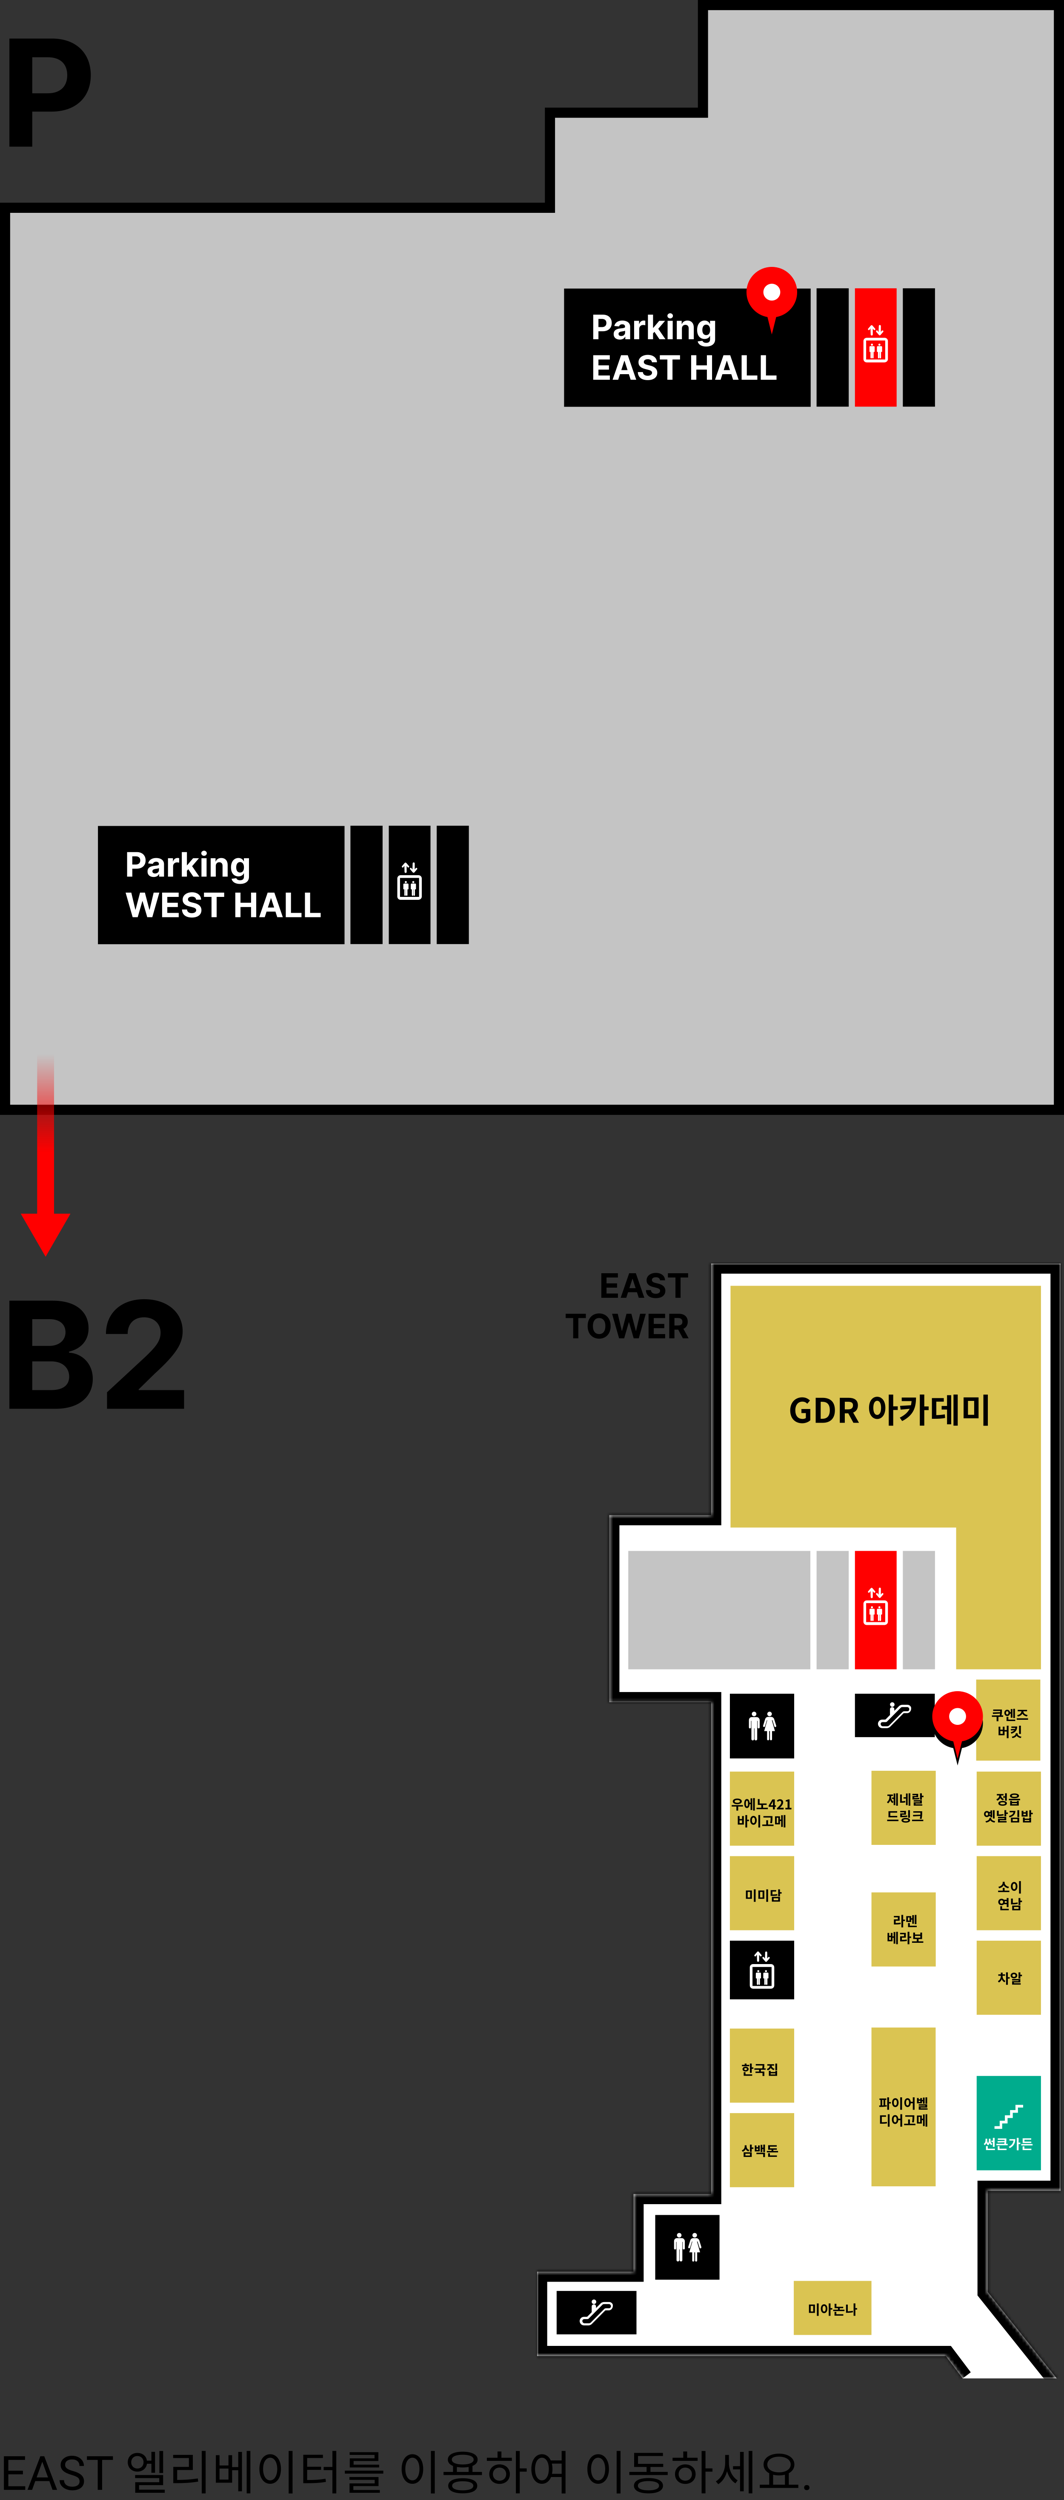 <svg width="315" height="740" viewBox="0 0 315 740" fill="none" xmlns="http://www.w3.org/2000/svg">
<rect x="0" y="0" width="315" height="740" fill="#333333" stroke="none"/>
<path d="M206.616 33.357H208.116V31.857V1.5H313.5V328.5H1.5V61.5H161.319H162.819V60V33.357H206.616Z" fill="#C4C4C4" stroke="black" stroke-width="3" stroke-miterlimit="10"/>
<path d="M251.266 85.337H241.75V120.373H251.266V85.337Z" fill="black"/>
<path d="M113.266 244.412H103.75V279.448H113.266V244.412Z" fill="black"/>
<path d="M276.806 85.337H267.29V120.373H276.806V85.337Z" fill="black"/>
<path d="M138.806 244.412H129.29V279.448H138.806V244.412Z" fill="black"/>
<path d="M265.448 85.337H253.107V120.373H265.448V85.337Z" fill="#FF0000"/>
<path d="M127.448 244.412H115.107V279.448H127.448V244.412Z" fill="black"/>
<path d="M240 85.412H167V120.412H240V85.412Z" fill="black"/>
<path d="M102 244.487H29V279.487H102V244.487Z" fill="black"/>
<path d="M262.869 106.285V100.971C262.869 100.414 262.44 99.982 261.887 99.982H256.607C256.054 99.982 255.625 100.414 255.625 100.971V106.285C255.625 106.841 256.054 107.273 256.607 107.273H261.887C262.44 107.212 262.869 106.841 262.869 106.285ZM262.071 106.408H256.423V100.785H262.071V106.408Z" fill="white"/>
<path d="M260.168 96.521C260.168 96.089 260.782 96.089 260.782 96.521V98.251L261.089 97.881C261.334 97.633 261.702 98.004 261.457 98.251L260.659 99.178C260.536 99.302 260.352 99.302 260.229 99.178L259.431 98.251C259.185 97.942 259.615 97.633 259.799 97.881L260.106 98.313L260.168 96.521Z" fill="white"/>
<path d="M257.773 98.995C257.773 99.428 258.387 99.428 258.387 98.995V97.265L258.694 97.636C258.94 97.883 259.308 97.512 259.062 97.265L258.264 96.338C258.141 96.215 257.957 96.215 257.834 96.338L257.036 97.265C256.791 97.574 257.221 97.883 257.405 97.636L257.712 97.203L257.773 98.995Z" fill="white"/>
<path d="M260.905 102.453H259.861C259.738 102.453 259.615 102.577 259.615 102.7V103.998C259.615 104.122 259.677 104.183 259.799 104.183C259.799 104.183 259.861 104.183 259.922 104.183V105.852C259.922 106.161 260.352 106.161 260.352 105.852V104.183H260.413V105.852C260.413 106.161 260.843 106.161 260.843 105.852V104.183C260.905 104.183 260.966 104.183 260.966 104.183C261.089 104.183 261.15 104.122 261.15 103.998V102.7C261.15 102.577 261.027 102.453 260.905 102.453Z" fill="white"/>
<path d="M260.351 102.33C260.521 102.33 260.658 102.192 260.658 102.021C260.658 101.85 260.521 101.712 260.351 101.712C260.182 101.712 260.044 101.85 260.044 102.021C260.044 102.192 260.182 102.33 260.351 102.33Z" fill="white"/>
<path d="M258.695 102.453H257.651C257.528 102.453 257.405 102.577 257.405 102.7V103.998C257.405 104.122 257.467 104.183 257.589 104.183C257.589 104.183 257.651 104.183 257.712 104.183V105.852C257.712 106.161 258.142 106.161 258.142 105.852V104.183H258.203V105.852C258.203 106.161 258.633 106.161 258.633 105.852V104.183C258.695 104.183 258.756 104.183 258.756 104.183C258.879 104.183 258.94 104.122 258.94 103.998V102.7C258.94 102.577 258.817 102.453 258.695 102.453Z" fill="white"/>
<path d="M258.141 102.33C258.311 102.33 258.448 102.192 258.448 102.021C258.448 101.85 258.311 101.712 258.141 101.712C257.972 101.712 257.834 101.85 257.834 102.021C257.834 102.192 257.972 102.33 258.141 102.33Z" fill="white"/>
<path d="M124.869 265.36V260.046C124.869 259.49 124.44 259.057 123.887 259.057H118.607C118.054 259.057 117.625 259.49 117.625 260.046V265.36C117.625 265.916 118.054 266.349 118.607 266.349H123.887C124.44 266.287 124.869 265.916 124.869 265.36ZM124.071 265.484H118.423V259.86H124.071V265.484Z" fill="white"/>
<path d="M122.168 255.596C122.168 255.164 122.782 255.164 122.782 255.596V257.327L123.089 256.956C123.334 256.709 123.702 257.079 123.457 257.327L122.659 258.253C122.536 258.377 122.352 258.377 122.229 258.253L121.431 257.327C121.185 257.018 121.615 256.709 121.799 256.956L122.106 257.388L122.168 255.596Z" fill="white"/>
<path d="M119.773 258.071C119.773 258.503 120.387 258.503 120.387 258.071V256.34L120.694 256.711C120.94 256.958 121.308 256.588 121.062 256.34L120.264 255.413C120.141 255.29 119.957 255.29 119.834 255.413L119.036 256.34C118.791 256.649 119.221 256.958 119.405 256.711L119.712 256.279L119.773 258.071Z" fill="white"/>
<path d="M122.905 261.528H121.861C121.738 261.528 121.615 261.652 121.615 261.775V263.073C121.615 263.197 121.677 263.259 121.799 263.259C121.799 263.259 121.861 263.259 121.922 263.259V264.927C121.922 265.236 122.352 265.236 122.352 264.927V263.259H122.413V264.927C122.413 265.236 122.843 265.236 122.843 264.927V263.259C122.905 263.259 122.966 263.259 122.966 263.259C123.089 263.259 123.15 263.197 123.15 263.073V261.775C123.15 261.652 123.027 261.528 122.905 261.528Z" fill="white"/>
<path d="M122.351 261.405C122.521 261.405 122.658 261.267 122.658 261.096C122.658 260.925 122.521 260.787 122.351 260.787C122.182 260.787 122.044 260.925 122.044 261.096C122.044 261.267 122.182 261.405 122.351 261.405Z" fill="white"/>
<path d="M120.695 261.528H119.651C119.528 261.528 119.405 261.652 119.405 261.775V263.073C119.405 263.197 119.467 263.259 119.589 263.259C119.589 263.259 119.651 263.259 119.712 263.259V264.927C119.712 265.236 120.142 265.236 120.142 264.927V263.259H120.203V264.927C120.203 265.236 120.633 265.236 120.633 264.927V263.259C120.695 263.259 120.756 263.259 120.756 263.259C120.879 263.259 120.94 263.197 120.94 263.073V261.775C120.94 261.652 120.817 261.528 120.695 261.528Z" fill="white"/>
<path d="M120.141 261.405C120.311 261.405 120.448 261.267 120.448 261.096C120.448 260.925 120.311 260.787 120.141 260.787C119.972 260.787 119.834 260.925 119.834 261.096C119.834 261.267 119.972 261.405 120.141 261.405Z" fill="white"/>
<path d="M175.632 100.412H177.17V98.054H178.462C180.135 98.054 181.108 97.056 181.108 95.604C181.108 94.159 180.153 93.139 178.501 93.139H175.632V100.412ZM177.17 96.822V94.397H178.207C179.094 94.397 179.524 94.879 179.524 95.604C179.524 96.325 179.094 96.822 178.214 96.822H177.17ZM183.487 100.515C184.293 100.515 184.815 100.164 185.082 99.656H185.124V100.412H186.559V96.733C186.559 95.433 185.458 94.886 184.244 94.886C182.937 94.886 182.077 95.511 181.868 96.506L183.267 96.62C183.37 96.257 183.693 95.991 184.237 95.991C184.751 95.991 185.046 96.25 185.046 96.698V96.719C185.046 97.07 184.673 97.117 183.725 97.209C182.646 97.308 181.676 97.671 181.676 98.889C181.676 99.968 182.447 100.515 183.487 100.515ZM183.92 99.471C183.455 99.471 183.121 99.254 183.121 98.839C183.121 98.413 183.473 98.203 184.006 98.129C184.336 98.083 184.876 98.004 185.057 97.884V98.463C185.057 99.034 184.585 99.471 183.92 99.471ZM187.733 100.412H189.245V97.326C189.245 96.655 189.735 96.193 190.403 96.193C190.613 96.193 190.9 96.229 191.042 96.275V94.933C190.907 94.901 190.719 94.879 190.566 94.879C189.956 94.879 189.455 95.235 189.256 95.909H189.199V94.958H187.733V100.412ZM191.824 100.412H193.337V98.679L193.746 98.214L195.233 100.412H197.006L194.878 97.319L196.903 94.958H195.166L193.419 97.028H193.337V93.139H191.824V100.412ZM197.645 100.412H199.157V94.958H197.645V100.412ZM198.405 94.254C198.856 94.254 199.225 93.91 199.225 93.487C199.225 93.068 198.856 92.724 198.405 92.724C197.957 92.724 197.588 93.068 197.588 93.487C197.588 93.91 197.957 94.254 198.405 94.254ZM201.882 97.259C201.886 96.556 202.305 96.144 202.915 96.144C203.523 96.144 203.888 96.541 203.885 97.209V100.412H205.398V96.939C205.398 95.668 204.652 94.886 203.516 94.886C202.706 94.886 202.12 95.284 201.875 95.92H201.811V94.958H200.369V100.412H201.882V97.259ZM209.047 102.571C210.606 102.571 211.714 101.861 211.714 100.465V94.958H210.212V95.874H210.155C209.953 95.43 209.509 94.886 208.596 94.886C207.4 94.886 206.388 95.817 206.388 97.674C206.388 99.489 207.371 100.334 208.6 100.334C209.47 100.334 209.956 99.897 210.155 99.446H210.219V100.444C210.219 101.193 209.74 101.485 209.083 101.485C208.415 101.485 208.078 101.193 207.954 100.863L206.555 101.051C206.736 101.911 207.577 102.571 209.047 102.571ZM209.079 99.198C208.337 99.198 207.932 98.608 207.932 97.667C207.932 96.74 208.33 96.09 209.079 96.09C209.814 96.09 210.226 96.712 210.226 97.667C210.226 98.629 209.807 99.198 209.079 99.198ZM175.632 112.412H180.547V111.144H177.17V109.408H180.281V108.14H177.17V106.407H180.533V105.139H175.632V112.412ZM183.009 112.412L183.548 110.754H186.173L186.713 112.412H188.36L185.853 105.139H183.872L181.361 112.412H183.009ZM183.939 109.553L184.834 106.801H184.891L185.786 109.553H183.939ZM193.015 107.231H194.489C194.467 105.935 193.402 105.04 191.783 105.04C190.188 105.04 189.02 105.921 189.027 107.242C189.023 108.314 189.78 108.928 191.009 109.223L191.8 109.422C192.592 109.614 193.033 109.841 193.036 110.331C193.033 110.864 192.528 111.226 191.747 111.226C190.948 111.226 190.373 110.857 190.323 110.129H188.835C188.874 111.702 190 112.515 191.765 112.515C193.54 112.515 194.585 111.666 194.588 110.335C194.585 109.124 193.672 108.481 192.408 108.197L191.754 108.041C191.122 107.895 190.593 107.661 190.604 107.139C190.604 106.67 191.019 106.325 191.772 106.325C192.507 106.325 192.958 106.659 193.015 107.231ZM195.345 106.407H197.572V112.412H199.092V106.407H201.318V105.139H195.345V106.407ZM204.616 112.412H206.154V109.408H209.276V112.412H210.81V105.139H209.276V108.14H206.154V105.139H204.616V112.412ZM213.331 112.412L213.871 110.754H216.495L217.035 112.412H218.683L216.175 105.139H214.194L211.683 112.412H213.331ZM214.261 109.553L215.156 106.801H215.213L216.108 109.553H214.261ZM219.558 112.412H224.213V111.144H221.096V105.139H219.558V112.412ZM225.232 112.412H229.887V111.144H226.769V105.139H225.232V112.412Z" fill="white"/>
<path d="M37.632 259.487H39.17V257.129H40.462C42.135 257.129 43.108 256.131 43.108 254.679C43.108 253.234 42.153 252.215 40.501 252.215H37.632V259.487ZM39.17 255.897V253.472H40.207C41.094 253.472 41.524 253.955 41.524 254.679C41.524 255.4 41.094 255.897 40.214 255.897H39.17ZM45.487 259.59C46.293 259.59 46.815 259.239 47.082 258.731H47.124V259.487H48.559V255.808C48.559 254.509 47.458 253.962 46.244 253.962C44.937 253.962 44.077 254.587 43.868 255.581L45.267 255.695C45.37 255.332 45.693 255.066 46.236 255.066C46.751 255.066 47.046 255.325 47.046 255.773V255.794C47.046 256.146 46.673 256.192 45.725 256.284C44.646 256.384 43.676 256.746 43.676 257.964C43.676 259.043 44.447 259.59 45.487 259.59ZM45.92 258.546C45.455 258.546 45.121 258.33 45.121 257.914C45.121 257.488 45.473 257.278 46.006 257.204C46.336 257.158 46.876 257.08 47.057 256.959V257.538C47.057 258.109 46.584 258.546 45.92 258.546ZM49.733 259.487H51.245V256.401C51.245 255.73 51.735 255.269 52.403 255.269C52.613 255.269 52.9 255.304 53.042 255.35V254.008C52.907 253.976 52.719 253.955 52.566 253.955C51.956 253.955 51.455 254.31 51.256 254.984H51.199V254.033H49.733V259.487ZM53.824 259.487H55.337V257.754L55.746 257.289L57.233 259.487H59.005L56.878 256.394L58.903 254.033H57.166L55.419 256.103H55.337V252.215H53.824V259.487ZM59.645 259.487H61.157V254.033H59.645V259.487ZM60.405 253.33C60.856 253.33 61.225 252.985 61.225 252.563C61.225 252.144 60.856 251.799 60.405 251.799C59.957 251.799 59.588 252.144 59.588 252.563C59.588 252.985 59.957 253.33 60.405 253.33ZM63.882 256.334C63.886 255.631 64.305 255.219 64.915 255.219C65.523 255.219 65.888 255.617 65.885 256.284V259.487H67.398V256.014C67.398 254.743 66.652 253.962 65.516 253.962C64.706 253.962 64.12 254.359 63.875 254.995H63.811V254.033H62.369V259.487H63.882V256.334ZM71.047 261.646C72.606 261.646 73.714 260.936 73.714 259.541V254.033H72.212V254.949H72.155C71.953 254.505 71.509 253.962 70.596 253.962C69.4 253.962 68.388 254.892 68.388 256.749C68.388 258.564 69.371 259.409 70.6 259.409C71.47 259.409 71.957 258.972 72.155 258.521H72.219V259.519C72.219 260.269 71.74 260.56 71.083 260.56C70.415 260.56 70.078 260.269 69.954 259.938L68.555 260.127C68.736 260.986 69.577 261.646 71.047 261.646ZM71.079 258.273C70.337 258.273 69.932 257.683 69.932 256.742C69.932 255.815 70.33 255.166 71.079 255.166C71.814 255.166 72.226 255.787 72.226 256.742C72.226 257.705 71.807 258.273 71.079 258.273ZM39.269 271.487H40.768L42.149 266.732H42.206L43.591 271.487H45.09L47.17 264.215H45.491L44.287 269.278H44.223L42.898 264.215H41.46L40.132 269.268H40.072L38.868 264.215H37.188L39.269 271.487ZM47.993 271.487H52.908V270.22H49.531V268.483H52.642V267.215H49.531V265.482H52.894V264.215H47.993V271.487ZM58.062 266.306H59.535C59.514 265.01 58.449 264.115 56.83 264.115C55.235 264.115 54.067 264.996 54.074 266.317C54.07 267.389 54.827 268.004 56.055 268.298L56.847 268.497C57.639 268.689 58.08 268.916 58.083 269.406C58.08 269.939 57.575 270.301 56.794 270.301C55.995 270.301 55.42 269.932 55.37 269.204H53.882C53.921 270.777 55.047 271.59 56.812 271.59C58.587 271.59 59.631 270.742 59.635 269.41C59.631 268.199 58.719 267.556 57.455 267.272L56.801 267.116C56.169 266.97 55.64 266.736 55.651 266.214C55.651 265.745 56.066 265.401 56.819 265.401C57.554 265.401 58.005 265.734 58.062 266.306ZM60.392 265.482H62.619V271.487H64.139V265.482H66.365V264.215H60.392V265.482ZM69.663 271.487H71.201V268.483H74.322V271.487H75.856V264.215H74.322V267.215H71.201V264.215H69.663V271.487ZM78.378 271.487L78.918 269.829H81.542L82.082 271.487H83.729L81.222 264.215H79.241L76.73 271.487H78.378ZM79.308 268.629L80.203 265.877H80.26L81.155 268.629H79.308ZM84.605 271.487H89.26V270.22H86.142V264.215H84.605V271.487ZM90.279 271.487H94.934V270.22H91.816V264.215H90.279V271.487Z" fill="white"/>
<path d="M2.781 43.412H9.547V33.037H15.234C22.594 33.037 26.875 28.646 26.875 22.256C26.875 15.896 22.672 11.412 15.406 11.412H2.781V43.412ZM9.547 27.615V16.943H14.109C18.016 16.943 19.906 19.068 19.906 22.256C19.906 25.428 18.016 27.615 14.141 27.615H9.547Z" fill="black"/>
<path fill-rule="evenodd" clip-rule="evenodd" d="M229.789 95.844C233.317 95.235 236 92.168 236 88.477C236 84.347 232.642 81 228.5 81C224.358 81 221 84.347 221 88.477C221 92.168 223.683 95.235 227.211 95.844L228.5 101L229.789 95.844Z" fill="black"/>
<path fill-rule="evenodd" clip-rule="evenodd" d="M229.789 93.844C233.317 93.235 236 90.168 236 86.477C236 82.347 232.642 79 228.5 79C224.358 79 221 82.347 221 86.477C221 90.168 223.683 93.235 227.211 93.844L228.5 99L229.789 93.844Z" fill="#FF0000"/>
<ellipse cx="228.5" cy="86.477" rx="2.5" ry="2.492" fill="white"/>
<mask id="path-30-inside-1" fill="white">
<path d="M285 704L280.014 697.385H159V672.413H187.554V649.43H210.537V503.839H180.381V448.486H210.537V374H314V648.484H292.39V678.397L312.833 704"/>
</mask>
<path d="M285 704L280.014 697.385H159V672.413H187.554V649.43H210.537V503.839H180.381V448.486H210.537V374H314V648.484H292.39V678.397L312.833 704" fill="white"/>
<path d="M280.014 697.385L282.41 695.579L281.51 694.385H280.014V697.385ZM159 697.385H156V700.385H159V697.385ZM159 672.413V669.413H156V672.413H159ZM187.554 672.413V675.413H190.554V672.413H187.554ZM187.554 649.43V646.43H184.554V649.43H187.554ZM210.537 649.43V652.43H213.537V649.43H210.537ZM210.537 503.839H213.537V500.839H210.537V503.839ZM180.381 503.839H177.381V506.839H180.381V503.839ZM180.381 448.486V445.486H177.381V448.486H180.381ZM210.537 448.486V451.486H213.537V448.486H210.537ZM210.537 374V371H207.537V374H210.537ZM314 374H317V371H314V374ZM314 648.484V651.484H317V648.484H314ZM292.39 648.484V645.484H289.39V648.484H292.39ZM292.39 678.397H289.39V679.447L290.046 680.269L292.39 678.397ZM287.396 702.194L282.41 695.579L277.618 699.19L282.604 705.806L287.396 702.194ZM280.014 694.385H159V700.385H280.014V694.385ZM162 697.385V672.413H156V697.385H162ZM159 675.413H187.554V669.413H159V675.413ZM190.554 672.413V649.43H184.554V672.413H190.554ZM187.554 652.43H210.537V646.43H187.554V652.43ZM213.537 649.43V503.839H207.537V649.43H213.537ZM210.537 500.839H180.381V506.839H210.537V500.839ZM183.381 503.839V448.486H177.381V503.839H183.381ZM180.381 451.486H210.537V445.486H180.381V451.486ZM213.537 448.486V374H207.537V448.486H213.537ZM210.537 377H314V371H210.537V377ZM311 374V648.484H317V374H311ZM314 645.484H292.39V651.484H314V645.484ZM289.39 648.484V678.397H295.39V648.484H289.39ZM290.046 680.269L310.489 705.872L315.177 702.128L294.735 676.525L290.046 680.269Z" fill="black" mask="url(#path-30-inside-1)"/>
<path d="M251.266 459.073H241.75V494.109H251.266V459.073Z" fill="#C4C4C4"/>
<path d="M276.806 459.073H267.29V494.109H276.806V459.073Z" fill="#C4C4C4"/>
<path d="M216.27 380.598V452.153H283.068V494.11H308.179V380.598H216.27Z" fill="#DAC452"/>
<path d="M276.745 501.339H253.107V514.192H276.745V501.339Z" fill="black"/>
<path d="M188.431 678.115H164.794V690.967H188.431V678.115Z" fill="black"/>
<path d="M265.448 459.073H253.107V494.109H265.448V459.073Z" fill="#FF0000"/>
<path d="M239.908 459.073H186.002V494.109H239.908V459.073Z" fill="#C4C4C4"/>
<path d="M235.118 501.339H216.085V520.494H235.118V501.339Z" fill="black"/>
<path d="M213.016 655.634H193.983V674.789H213.016V655.634Z" fill="black"/>
<path d="M235.118 524.388H216.085V546.324H235.118V524.388Z" fill="#DAC452"/>
<path d="M235.118 549.413H216.085V571.349H235.118V549.413Z" fill="#DAC452"/>
<path d="M235.118 600.454H216.085V622.39H235.118V600.454Z" fill="#DAC452"/>
<path d="M277.033 560.148H258V582.085H277.033V560.148Z" fill="#DAC452"/>
<path d="M277.033 524.148H258V546.085H277.033V524.148Z" fill="#DAC452"/>
<path d="M277 600.148H258V647.148H277V600.148Z" fill="#DAC452"/>
<path d="M235.118 574.439H216.085V591.803H235.118V574.439Z" fill="black"/>
<path d="M235.118 625.479H216.085V647.416H235.118V625.479Z" fill="#DAC452"/>
<path d="M258 675.148H235V691.148H258V675.148Z" fill="#DAC452"/>
<path d="M308.179 524.388H289.146V546.324H308.179V524.388Z" fill="#DAC452"/>
<path d="M308 497.148H289V521.148H308V497.148Z" fill="#DAC452"/>
<path d="M308.179 549.413H289.146V571.349H308.179V549.413Z" fill="#DAC452"/>
<path d="M308.179 574.439H289.146V596.376H308.179V574.439Z" fill="#DAC452"/>
<path d="M308.179 614.479H289.146V642.409H308.179V614.479Z" fill="#00AC8D"/>
<path d="M205.666 662.307C206.034 662.307 206.341 661.998 206.341 661.627C206.341 661.256 206.034 660.947 205.666 660.947C205.297 660.947 204.99 661.256 204.99 661.627C204.99 661.998 205.297 662.307 205.666 662.307Z" fill="white"/>
<path d="M205.543 666.694V669.103C205.543 669.536 204.929 669.536 204.929 669.103V666.694H204.07L204.991 663.48H204.868L204.315 665.272C204.193 665.643 203.64 665.52 203.763 665.087L204.377 663.11C204.438 662.862 204.745 662.492 205.236 662.492H205.666H206.157C206.648 662.492 206.955 662.924 207.017 663.11L207.631 665.087C207.754 665.52 207.201 665.705 207.078 665.272L206.526 663.48H206.341L207.262 666.694H206.403V669.103C206.403 669.536 205.789 669.536 205.789 669.103V666.694H205.543Z" fill="white"/>
<path d="M200.412 662.492C199.921 662.492 199.553 662.862 199.553 663.419V665.52C199.553 665.952 200.167 665.952 200.167 665.52V663.604H200.289V668.98C200.289 669.536 201.088 669.536 201.088 668.98V665.828H201.21V668.98C201.21 669.536 202.009 669.536 202.009 668.98V663.604H202.131V665.52C202.131 665.952 202.745 665.952 202.745 665.52V663.419C202.745 662.986 202.377 662.492 201.886 662.492H200.412Z" fill="white"/>
<path d="M201.087 662.307C201.46 662.307 201.763 662.002 201.763 661.627C201.763 661.252 201.46 660.947 201.087 660.947C200.714 660.947 200.412 661.252 200.412 661.627C200.412 662.002 200.714 662.307 201.087 662.307Z" fill="white"/>
<path d="M227.829 508.013C228.198 508.013 228.505 507.704 228.505 507.333C228.505 506.962 228.198 506.653 227.829 506.653C227.461 506.653 227.154 506.962 227.154 507.333C227.154 507.704 227.461 508.013 227.829 508.013Z" fill="white"/>
<path d="M227.707 512.4V514.81C227.707 515.243 227.093 515.243 227.093 514.81V512.4H226.233L227.154 509.187H227.031L226.479 510.979C226.356 511.35 225.804 511.226 225.926 510.794L226.54 508.816C226.602 508.569 226.909 508.198 227.4 508.198H227.83H228.321C228.812 508.198 229.119 508.631 229.18 508.816L229.794 510.794C229.917 511.226 229.365 511.411 229.242 510.979L228.689 509.187H228.505L229.426 512.4H228.566V514.81C228.566 515.243 227.952 515.243 227.952 514.81V512.4H227.707Z" fill="white"/>
<path d="M222.576 508.26C222.085 508.26 221.716 508.631 221.716 509.187V511.288C221.716 511.72 222.33 511.72 222.33 511.288V509.372H222.453V514.748C222.453 515.304 223.251 515.304 223.251 514.748V511.597H223.374V514.748C223.374 515.304 224.172 515.304 224.172 514.748V509.372H224.295V511.288C224.295 511.72 224.909 511.72 224.909 511.288V509.187C224.909 508.754 224.541 508.26 224.049 508.26H222.576Z" fill="white"/>
<path d="M223.251 508.013C223.624 508.013 223.926 507.708 223.926 507.333C223.926 506.958 223.624 506.653 223.251 506.653C222.878 506.653 222.576 506.958 222.576 507.333C222.576 507.708 222.878 508.013 223.251 508.013Z" fill="white"/>
<path d="M262.869 480.021V474.707C262.869 474.151 262.44 473.718 261.887 473.718H256.607C256.054 473.718 255.625 474.151 255.625 474.707V480.021C255.625 480.577 256.054 481.01 256.607 481.01H261.887C262.44 480.948 262.869 480.577 262.869 480.021ZM262.071 480.145H256.423V474.522H262.071V480.145Z" fill="white"/>
<path d="M260.168 470.258C260.168 469.825 260.782 469.825 260.782 470.258V471.988L261.089 471.617C261.334 471.37 261.702 471.741 261.457 471.988L260.659 472.915C260.536 473.038 260.352 473.038 260.229 472.915L259.431 471.988C259.185 471.679 259.615 471.37 259.799 471.617L260.106 472.049L260.168 470.258Z" fill="white"/>
<path d="M257.773 472.732C257.773 473.164 258.387 473.164 258.387 472.732V471.001L258.694 471.372C258.94 471.619 259.308 471.249 259.062 471.001L258.264 470.075C258.141 469.951 257.957 469.951 257.834 470.075L257.036 471.001C256.791 471.31 257.221 471.619 257.405 471.372L257.712 470.94L257.773 472.732Z" fill="white"/>
<path d="M260.905 476.189H259.861C259.738 476.189 259.615 476.313 259.615 476.437V477.734C259.615 477.858 259.677 477.92 259.799 477.92C259.799 477.92 259.861 477.92 259.922 477.92V479.588C259.922 479.897 260.352 479.897 260.352 479.588V477.92H260.413V479.588C260.413 479.897 260.843 479.897 260.843 479.588V477.92C260.905 477.92 260.966 477.92 260.966 477.92C261.089 477.92 261.15 477.858 261.15 477.734V476.437C261.15 476.313 261.027 476.189 260.905 476.189Z" fill="white"/>
<path d="M260.351 476.066C260.521 476.066 260.658 475.928 260.658 475.757C260.658 475.587 260.521 475.448 260.351 475.448C260.182 475.448 260.044 475.587 260.044 475.757C260.044 475.928 260.182 476.066 260.351 476.066Z" fill="white"/>
<path d="M258.695 476.189H257.651C257.528 476.189 257.405 476.313 257.405 476.437V477.734C257.405 477.858 257.467 477.92 257.589 477.92C257.589 477.92 257.651 477.92 257.712 477.92V479.588C257.712 479.897 258.142 479.897 258.142 479.588V477.92H258.203V479.588C258.203 479.897 258.633 479.897 258.633 479.588V477.92C258.695 477.92 258.756 477.92 258.756 477.92C258.879 477.92 258.94 477.858 258.94 477.734V476.437C258.94 476.313 258.817 476.189 258.695 476.189Z" fill="white"/>
<path d="M258.141 476.066C258.311 476.066 258.448 475.928 258.448 475.757C258.448 475.587 258.311 475.448 258.141 475.448C257.972 475.448 257.834 475.587 257.834 475.757C257.834 475.928 257.972 476.066 258.141 476.066Z" fill="white"/>
<path d="M229.224 587.663V582.349C229.224 581.793 228.794 581.36 228.242 581.36H222.962C222.409 581.36 221.979 581.793 221.979 582.349V587.663C221.979 588.219 222.409 588.652 222.962 588.652H228.242C228.794 588.652 229.224 588.219 229.224 587.663ZM228.426 587.849H222.778V582.225H228.426V587.849Z" fill="white"/>
<path d="M226.523 577.962C226.523 577.529 227.137 577.529 227.137 577.962V579.692L227.444 579.321C227.689 579.074 228.057 579.445 227.812 579.692L227.014 580.619C226.891 580.742 226.707 580.742 226.584 580.619L225.786 579.692C225.54 579.383 225.97 579.074 226.154 579.321L226.461 579.754L226.523 577.962Z" fill="white"/>
<path d="M224.128 580.371C224.128 580.804 224.742 580.804 224.742 580.371V578.641L225.049 579.012C225.295 579.259 225.663 578.888 225.417 578.641L224.619 577.714C224.496 577.591 224.312 577.591 224.189 577.714L223.391 578.641C223.146 578.95 223.575 579.259 223.76 579.012L224.067 578.579L224.128 580.371Z" fill="white"/>
<path d="M227.26 583.893H226.216C226.093 583.893 225.97 584.016 225.97 584.14V585.437C225.97 585.561 226.032 585.623 226.154 585.623C226.154 585.623 226.216 585.623 226.277 585.623V587.291C226.277 587.6 226.707 587.6 226.707 587.291V585.623H226.768V587.291C226.768 587.6 227.198 587.6 227.198 587.291V585.623C227.26 585.623 227.321 585.623 227.321 585.623C227.444 585.623 227.505 585.561 227.505 585.437V584.14C227.505 583.954 227.382 583.893 227.26 583.893Z" fill="white"/>
<path d="M226.769 583.769C226.938 583.769 227.076 583.631 227.076 583.46C227.076 583.29 226.938 583.151 226.769 583.151C226.599 583.151 226.462 583.29 226.462 583.46C226.462 583.631 226.599 583.769 226.769 583.769Z" fill="white"/>
<path d="M225.05 583.893H224.006C223.883 583.893 223.76 584.016 223.76 584.14V585.437C223.76 585.561 223.822 585.623 223.944 585.623C223.944 585.623 224.006 585.623 224.067 585.623V587.291C224.067 587.6 224.497 587.6 224.497 587.291V585.623H224.558V587.291C224.558 587.6 224.988 587.6 224.988 587.291V585.623C225.05 585.623 225.111 585.623 225.111 585.623C225.234 585.623 225.295 585.561 225.295 585.437V584.14C225.295 583.954 225.172 583.893 225.05 583.893Z" fill="white"/>
<path d="M224.496 583.769C224.666 583.769 224.803 583.631 224.803 583.46C224.803 583.29 224.666 583.151 224.496 583.151C224.327 583.151 224.189 583.29 224.189 583.46C224.189 583.631 224.327 583.769 224.496 583.769Z" fill="white"/>
<path d="M294.427 629.338H295.962V627.731H297.497V626.125H299.032V624.58H300.628V623.035H302.9V623.838H301.365V625.383H299.83V626.928H298.295V628.535H296.699V630.141H294.427V629.338Z" fill="white"/>
<path d="M175.845 682.008C176.214 682.008 176.521 681.699 176.521 681.328C176.521 680.957 176.214 680.648 175.845 680.648C175.477 680.648 175.17 680.957 175.17 681.328C175.17 681.699 175.477 682.008 175.845 682.008Z" fill="white"/>
<path d="M180.389 681.39H178.854C178.547 681.39 178.117 681.513 177.871 681.76L176.459 683.182V682.749C176.459 681.884 175.17 681.884 175.17 682.749V684.417L173.942 685.653C173.819 685.777 173.819 685.777 173.574 685.777H172.837C172.1 685.777 171.609 686.457 171.609 687.013C171.609 687.569 172.039 688.31 172.898 688.31C172.898 688.31 173.942 688.31 174.249 688.31C174.556 688.31 174.924 688.187 175.231 687.878L179.099 683.985C179.161 683.923 179.222 683.861 179.345 683.861C179.345 683.861 179.897 683.861 180.327 683.861C180.818 683.861 181.432 683.305 181.432 682.564C181.555 681.884 180.88 681.39 180.389 681.39ZM180.327 683.243H179.529C179.161 683.243 179.038 683.305 178.854 683.491L174.924 687.445C174.74 687.631 174.556 687.692 174.31 687.692H173.021C172.714 687.692 172.407 687.383 172.407 687.013C172.407 686.642 172.714 686.457 172.96 686.457H173.819C174.065 686.457 174.249 686.395 174.372 686.209L178.362 682.193C178.547 682.008 178.669 682.008 178.976 682.008H180.327C180.634 682.008 180.88 682.378 180.88 682.625C180.88 682.873 180.695 683.243 180.327 683.243Z" fill="white"/>
<path d="M264.158 505.231C264.527 505.231 264.834 504.923 264.834 504.552C264.834 504.181 264.527 503.872 264.158 503.872C263.79 503.872 263.483 504.181 263.483 504.552C263.544 504.923 263.79 505.231 264.158 505.231Z" fill="white"/>
<path d="M268.701 504.613H267.167C266.86 504.613 266.43 504.737 266.184 504.984L264.772 506.405V505.973C264.772 505.108 263.483 505.108 263.483 505.973V507.641L262.255 508.877C262.132 509.001 262.132 509.001 261.887 509.001H261.15C260.413 509.001 259.922 509.68 259.922 510.236C259.922 510.792 260.352 511.534 261.211 511.534C261.211 511.534 262.255 511.534 262.562 511.534C262.869 511.534 263.237 511.41 263.544 511.101L267.412 507.209C267.474 507.147 267.535 507.085 267.658 507.085C267.658 507.085 268.21 507.085 268.64 507.085C269.131 507.085 269.745 506.529 269.745 505.787C269.868 505.108 269.193 504.613 268.701 504.613ZM268.64 506.529H267.842C267.474 506.529 267.351 506.591 267.167 506.776L263.237 510.731C263.053 510.916 262.869 510.978 262.623 510.978H261.334C261.027 510.978 260.72 510.669 260.72 510.298C260.72 509.927 261.027 509.742 261.273 509.742H262.132C262.378 509.742 262.562 509.68 262.685 509.495L266.675 505.478C266.86 505.293 266.982 505.293 267.289 505.293H268.64C268.947 505.293 269.193 505.664 269.193 505.911C269.193 506.158 269.07 506.529 268.64 506.529Z" fill="white"/>
<path d="M178.026 384.148H182.941V382.881H179.564V381.144H182.675V379.876H179.564V378.143H182.927V376.876H178.026V384.148ZM185.403 384.148L185.943 382.49H188.567L189.107 384.148H190.754L188.247 376.876H186.266L183.755 384.148H185.403ZM186.333 381.29L187.228 378.538H187.285L188.18 381.29H186.333ZM195.409 378.967H196.883C196.861 377.671 195.796 376.776 194.177 376.776C192.582 376.776 191.414 377.657 191.421 378.978C191.417 380.05 192.174 380.665 193.403 380.96L194.194 381.158C194.986 381.35 195.427 381.577 195.43 382.067C195.427 382.6 194.922 382.962 194.141 382.962C193.342 382.962 192.767 382.593 192.717 381.865H191.229C191.268 383.438 192.394 384.251 194.159 384.251C195.935 384.251 196.979 383.403 196.982 382.071C196.979 380.86 196.066 380.217 194.802 379.933L194.148 379.777C193.516 379.631 192.987 379.397 192.998 378.875C192.998 378.406 193.413 378.062 194.166 378.062C194.901 378.062 195.352 378.396 195.409 378.967ZM197.739 378.143H199.966V384.148H201.486V378.143H203.712V376.876H197.739V378.143ZM167.466 390.143H169.693V396.148H171.212V390.143H173.439V388.876H167.466V390.143ZM180.784 392.512C180.784 390.133 179.306 388.776 177.378 388.776C175.439 388.776 173.973 390.133 173.973 392.512C173.973 394.881 175.439 396.248 177.378 396.248C179.306 396.248 180.784 394.891 180.784 392.512ZM179.225 392.512C179.225 394.053 178.493 394.888 177.378 394.888C176.259 394.888 175.531 394.053 175.531 392.512C175.531 390.971 176.259 390.136 177.378 390.136C178.493 390.136 179.225 390.971 179.225 392.512ZM183.286 396.148H184.785L186.166 391.393H186.223L187.608 396.148H189.107L191.188 388.876H189.508L188.304 393.94H188.24L186.916 388.876H185.477L184.149 393.929H184.089L182.885 388.876H181.205L183.286 396.148ZM192.011 396.148H196.925V394.881H193.548V393.144H196.659V391.876H193.548V390.143H196.911V388.876H192.011V396.148ZM198.134 396.148H199.671V393.57H200.793L202.171 396.148H203.869L202.324 393.322C203.151 392.967 203.609 392.246 203.609 391.251C203.609 389.806 202.654 388.876 201.003 388.876H198.134V396.148ZM199.671 392.335V390.133H200.708C201.596 390.133 202.026 390.527 202.026 391.251C202.026 391.972 201.596 392.335 200.715 392.335H199.671Z" fill="black"/>
<path d="M2.781 417H16.453C23.641 417 27.469 413.25 27.469 408.156C27.469 403.422 24.078 400.562 20.438 400.391V400.078C23.766 399.328 26.219 396.969 26.219 393.203C26.219 388.406 22.656 385 15.594 385H2.781V417ZM9.547 411.469V402.969H15.219C18.469 402.969 20.484 404.844 20.484 407.484C20.484 409.891 18.844 411.469 15.062 411.469H9.547ZM9.547 398.391V390.469H14.688C17.688 390.469 19.391 392.016 19.391 394.328C19.391 396.859 17.328 398.391 14.562 398.391H9.547ZM31.684 417H54.496V411.469H41.059V411.25L45.73 406.672C52.309 400.672 54.074 397.672 54.074 394.031C54.074 388.484 49.543 384.562 42.684 384.562C35.965 384.562 31.355 388.578 31.371 394.859H37.793C37.777 391.797 39.715 389.922 42.637 389.922C45.449 389.922 47.543 391.672 47.543 394.484C47.543 397.031 45.98 398.781 43.074 401.578L31.684 412.125V417Z" fill="black"/>
<path d="M237.497 421.288C238.527 421.288 239.397 420.888 239.897 420.398V417.058H237.267V418.268H238.577V419.728C238.367 419.908 238.007 420.008 237.647 420.008C236.197 420.008 235.457 419.038 235.457 417.428C235.457 415.838 236.317 414.878 237.547 414.878C238.217 414.878 238.637 415.148 238.997 415.498L239.787 414.558C239.307 414.068 238.567 413.608 237.497 413.608C235.527 413.608 233.947 415.038 233.947 417.478C233.947 419.948 235.477 421.288 237.497 421.288ZM241.485 421.148H243.595C245.775 421.148 247.175 419.908 247.175 417.418C247.175 414.918 245.775 413.748 243.515 413.748H241.485V421.148ZM242.965 419.958V414.928H243.425C244.805 414.928 245.665 415.608 245.665 417.418C245.665 419.218 244.805 419.958 243.425 419.958H242.965ZM250.104 414.918H251.064C252.014 414.918 252.534 415.188 252.534 415.988C252.534 416.778 252.014 417.178 251.064 417.178H250.104V414.918ZM254.304 421.148L252.574 418.118C253.424 417.788 253.984 417.098 253.984 415.988C253.984 414.288 252.754 413.748 251.204 413.748H248.624V421.148H250.104V418.348H251.134L252.654 421.148H254.304ZM259.696 418.818C259.006 418.818 258.546 418.088 258.546 416.718C258.546 415.358 259.006 414.628 259.696 414.628C260.376 414.628 260.846 415.358 260.846 416.718C260.846 418.088 260.376 418.818 259.696 418.818ZM259.696 413.438C258.296 413.438 257.276 414.698 257.276 416.718C257.276 418.748 258.296 420.018 259.696 420.018C261.086 420.018 262.116 418.748 262.116 416.718C262.116 414.698 261.086 413.438 259.696 413.438ZM265.776 416.268H264.436V412.798H263.116V422.008H264.436V417.358H265.776V416.268ZM266.955 413.678V414.728H269.875C269.845 415.168 269.775 415.568 269.685 415.948L266.465 416.138L266.635 417.258L269.305 416.998C268.785 418.008 267.895 418.868 266.385 419.618L267.085 420.638C270.515 418.888 271.185 416.518 271.185 413.678H266.955ZM274.925 416.308H273.635V412.788H272.315V421.988H273.635V417.398H274.925V416.308ZM277.194 414.888H279.404V413.838H275.894V419.958H276.524C277.874 419.958 278.784 419.918 279.814 419.718L279.704 418.638C278.894 418.798 278.154 418.858 277.194 418.878V414.888ZM280.374 416.158H278.774V417.228H280.374V421.598H281.604V412.968H280.374V416.158ZM282.284 412.788V421.998H283.534V412.788H282.284ZM285.274 413.628V419.818H289.704V413.628H285.274ZM288.404 414.668V418.778H286.574V414.668H288.404ZM291.134 412.798V422.028H292.454V412.798H291.134Z" fill="black"/>
<path d="M296.984 507.752H296.496C296.62 507.152 296.62 506.724 296.62 506.344V506.012H294.04V506.432H296.112C296.112 506.552 296.112 506.676 296.104 506.808L293.92 506.876L293.98 507.324L296.068 507.216C296.048 507.38 296.02 507.56 295.976 507.752H293.656V508.18H295.052V509.484H295.58V508.18H296.984V507.752ZM300.472 505.808H299.972V508.548H300.472V505.808ZM297.816 507.004C297.816 506.7 297.972 506.528 298.188 506.528C298.404 506.528 298.56 506.7 298.56 507.004C298.56 507.304 298.404 507.48 298.188 507.48C297.972 507.48 297.816 507.304 297.816 507.004ZM299.24 507.228V508.44H299.732V505.872H299.24V506.804H299.012C298.936 506.372 298.612 506.076 298.188 506.076C297.7 506.076 297.344 506.46 297.344 507.004C297.344 507.552 297.7 507.936 298.188 507.936C298.604 507.936 298.924 507.652 299.008 507.228H299.24ZM298.52 509.008V508.2H297.992V509.428H300.564V509.008H298.52ZM301.348 508.092C301.988 507.976 302.448 507.652 302.68 507.216C302.912 507.644 303.38 507.96 304.028 508.072L304.228 507.656C303.396 507.532 302.96 507.044 302.956 506.536H304.064V506.12H301.288V506.536H302.396C302.392 507.044 301.956 507.544 301.144 507.672L301.348 508.092ZM301.012 508.624V509.052H304.348V508.624H301.012ZM296.876 513.212H296.152V512.396H296.876V513.212ZM298.056 510.804V512.1H297.396V511.096H296.876V511.984H296.152V511.096H295.628V513.632H297.396V512.524H298.056V514.5H298.584V510.804H298.056ZM302.228 510.808H301.7V513.252H302.228V510.808ZM299.42 511.04V511.46H300.584C300.572 511.564 300.552 511.672 300.52 511.768L299.232 511.812L299.308 512.224L300.3 512.148C300.092 512.396 299.748 512.604 299.228 512.756L299.432 513.172C300.68 512.78 301.14 512.084 301.14 511.04H299.42ZM301.256 513.032H300.712V513.104C300.712 513.528 300.34 513.948 299.54 514.064L299.744 514.48C300.34 514.38 300.764 514.116 300.984 513.756C301.196 514.112 301.608 514.372 302.188 514.472L302.396 514.06C301.612 513.944 301.256 513.532 301.256 513.104V513.032Z" fill="black"/>
<path d="M296.992 531.696V532.124H297.544V533H298.072V530.808H297.544V531.696H296.992ZM297.212 532.488C296.652 532.304 296.396 531.872 296.38 531.452H297.096V531.028H295.116V531.452H295.84C295.824 531.912 295.556 532.38 294.972 532.584L295.24 533C295.668 532.856 295.96 532.556 296.12 532.184C296.28 532.508 296.556 532.768 296.956 532.9L297.212 532.488ZM296.828 534.096C296.344 534.096 296.092 533.996 296.092 533.788C296.092 533.58 296.344 533.48 296.828 533.48C297.308 533.48 297.56 533.58 297.56 533.788C297.56 533.996 297.308 534.096 296.828 534.096ZM296.828 533.08C296.044 533.08 295.564 533.34 295.564 533.788C295.564 534.236 296.044 534.496 296.828 534.496C297.608 534.496 298.088 534.236 298.088 533.788C298.088 533.34 297.608 533.08 296.828 533.08ZM300.336 530.864C299.52 530.864 299.004 531.128 299.004 531.564C299.004 532 299.52 532.26 300.336 532.26C301.152 532.26 301.672 532 301.672 531.564C301.672 531.128 301.152 530.864 300.336 530.864ZM300.336 531.264C300.844 531.264 301.128 531.36 301.128 531.564C301.128 531.764 300.844 531.86 300.336 531.86C299.832 531.86 299.548 531.764 299.548 531.564C299.548 531.36 299.832 531.264 300.336 531.264ZM299.06 533.056V534.448H301.604V533.056H301.076V533.344H299.584V533.056H299.06ZM299.584 533.74H301.076V534.036H299.584V533.74ZM298.672 532.452V532.872H302V532.452H298.672ZM294.453 535.808H293.953V538.28H294.453V535.808ZM291.789 536.952C291.789 536.664 291.941 536.492 292.161 536.492C292.381 536.492 292.533 536.664 292.533 536.952C292.533 537.24 292.381 537.408 292.161 537.408C291.941 537.408 291.789 537.24 291.789 536.952ZM293.237 536.744V537.172H292.977C292.989 537.1 292.997 537.032 292.997 536.956C292.997 536.88 292.989 536.812 292.977 536.744H293.237ZM293.237 537.592V537.928H293.729V535.88H293.237V536.324H292.777C292.629 536.156 292.413 536.056 292.161 536.056C291.677 536.056 291.325 536.424 291.325 536.952C291.325 537.484 291.677 537.852 292.161 537.852C292.409 537.852 292.621 537.756 292.769 537.592H293.237ZM293.445 538.092H292.917V538.188C292.917 538.568 292.541 538.968 291.745 539.072L291.937 539.48C292.529 539.396 292.957 539.148 293.181 538.812C293.405 539.148 293.833 539.396 294.425 539.48L294.621 539.072C293.825 538.968 293.445 538.568 293.445 538.188V538.092ZM297.064 536.952C296.572 537.048 296.104 537.08 295.668 537.088V535.968H295.14V537.528H295.452C295.968 537.528 296.524 537.492 297.124 537.372L297.064 536.952ZM295.992 538.796H297.892V537.776H295.46V538.192H297.364V538.408H295.464V539.448H297.996V539.036H295.992V538.796ZM297.892 536.496V535.804H297.364V537.628H297.892V536.924H298.38V536.496H297.892ZM298.904 536.02V536.436H300.044C299.968 536.924 299.508 537.328 298.692 537.532L298.892 537.944C299.988 537.664 300.608 537 300.608 536.02H298.904ZM299.816 538.432H301.212V539.036H299.816V538.432ZM299.296 539.448H301.732V538.016H299.296V539.448ZM301.2 535.812V537.86H301.732V535.812H301.2ZM303.704 537.284H302.98V536.836H303.704V537.284ZM304.224 535.988H303.704V536.432H302.98V535.988H302.46V537.7H304.224V535.988ZM304.728 539.032H303.368V538.716H304.728V539.032ZM304.728 538.308H303.368V537.988H302.848V539.452H305.252V537.988H304.728V538.308ZM305.74 536.584H305.252V535.808H304.724V537.832H305.252V537.016H305.74V536.584Z" fill="black"/>
<path d="M298.716 558.488C297.876 558.352 297.424 557.8 297.424 557.276V557.012H296.86V557.276C296.86 557.788 296.404 558.352 295.572 558.488L295.788 558.924C296.432 558.808 296.9 558.46 297.14 558.008C297.38 558.464 297.852 558.808 298.5 558.924L298.716 558.488ZM297.408 559.632V558.808H296.88V559.632H295.492V560.056H298.828V559.632H297.408ZM301.696 556.804V560.5H302.224V556.804H301.696ZM300.244 557.064C299.688 557.064 299.276 557.568 299.276 558.376C299.276 559.188 299.688 559.696 300.244 559.696C300.8 559.696 301.212 559.188 301.212 558.376C301.212 557.568 300.8 557.064 300.244 557.064ZM300.244 557.54C300.516 557.54 300.704 557.832 300.704 558.376C300.704 558.924 300.516 559.216 300.244 559.216C299.972 559.216 299.784 558.924 299.784 558.376C299.784 557.832 299.972 557.54 300.244 557.54ZM296.04 562.98C296.04 562.676 296.24 562.488 296.508 562.488C296.78 562.488 296.98 562.676 296.98 562.98C296.98 563.288 296.78 563.476 296.508 563.476C296.24 563.476 296.04 563.288 296.04 562.98ZM298.044 562.74V563.216H297.452C297.472 563.144 297.48 563.06 297.48 562.98C297.48 562.896 297.468 562.816 297.452 562.74H298.044ZM298.044 563.636V564.504H298.572V561.808H298.044V562.32H297.224C297.044 562.136 296.796 562.028 296.508 562.028C295.964 562.028 295.54 562.432 295.54 562.98C295.54 563.532 295.964 563.936 296.508 563.936C296.796 563.936 297.052 563.824 297.232 563.636H298.044ZM296.672 565.008V564.24H296.144V565.428H298.656V565.008H296.672ZM301.256 563.12C300.76 563.216 300.288 563.252 299.848 563.26V561.98H299.32V563.7H299.632C300.152 563.7 300.716 563.664 301.316 563.544L301.256 563.12ZM300.192 564.464H301.556V565.036H300.192V564.464ZM299.672 565.448H302.072V564.052H299.672V565.448ZM302.56 562.584H302.072V561.808H301.544V563.88H302.072V563.016H302.56V562.584Z" fill="black"/>
<path d="M296.824 584.828H297.556V584.408H296.828V583.896H296.3V584.408H295.552V584.828H296.3V584.956C296.3 585.508 296.024 586.132 295.428 586.408L295.712 586.812C296.124 586.628 296.408 586.256 296.568 585.816C296.72 586.224 296.988 586.568 297.38 586.748L297.66 586.348C297.084 586.072 296.824 585.476 296.824 584.956V584.828ZM298.912 585.24H298.376V583.812H297.848V587.492H298.376V585.676H298.912V585.24ZM299.708 584.748C299.708 584.492 299.904 584.336 300.18 584.336C300.456 584.336 300.652 584.492 300.652 584.748C300.652 585.008 300.456 585.164 300.18 585.164C299.904 585.164 299.708 585.008 299.708 584.748ZM301.16 584.748C301.16 584.264 300.744 583.912 300.18 583.912C299.62 583.912 299.2 584.264 299.2 584.748C299.2 585.24 299.62 585.588 300.18 585.588C300.744 585.588 301.16 585.24 301.16 584.748ZM300.168 586.8H302.072V585.792H299.64V586.2H301.552V586.42H299.644V587.448H302.176V587.04H300.168V586.8ZM302.072 584.516V583.808H301.544V585.648H302.072V584.948H302.556V584.516H302.072Z" fill="black"/>
<path d="M263.82 531.604H264.356V531.176H262.716V531.604H263.308V531.784C263.308 532.416 263.116 533.076 262.58 533.416L262.892 533.804C263.224 533.596 263.44 533.236 263.568 532.816C263.688 533.204 263.896 533.524 264.224 533.716L264.532 533.332C264 533.02 263.82 532.4 263.82 531.784V531.604ZM264.568 532.064H264.1V532.492H264.568V534.324H265.06V530.868H264.568V532.064ZM265.312 530.804V534.488H265.812V530.804H265.312ZM266.992 531.16H266.476V533.612H266.732C267.196 533.612 267.596 533.596 268.036 533.504L267.972 533.064C267.632 533.128 267.324 533.152 266.992 533.16V531.16ZM268.22 531.968H267.496V532.396H268.22V534.328H268.712V530.868H268.22V531.968ZM269 530.804V534.488H269.5V530.804H269ZM272.136 532.148C271.672 532.224 271.272 532.24 270.668 532.244V531.984H271.82V530.976H270.14V531.376H271.3V531.616H270.144V532.648H270.456C271.2 532.648 271.66 532.636 272.176 532.548L272.136 532.148ZM271.032 533.84H272.912V532.86H270.504V533.256H272.392V533.468H270.512V534.464H273.044V534.068H271.032V533.84ZM272.912 531.532V530.804H272.384V532.72H272.912V531.964H273.4V531.532H272.912ZM265.632 537.508H263.568V536.54H265.604V536.112H263.04V537.928H265.632V537.508ZM262.652 538.62V539.052H265.988V538.62H262.652ZM269.392 535.808H268.86V538.044H269.392V535.808ZM268.556 537.368C268.076 537.448 267.648 537.468 267.04 537.472V537.148H268.212V536.024H266.516V536.444H267.692V536.756H266.52V537.896H266.844C267.576 537.896 268.068 537.88 268.616 537.788L268.556 537.368ZM268.152 539.088C267.672 539.088 267.42 539 267.42 538.804C267.42 538.612 267.672 538.524 268.152 538.524C268.636 538.524 268.888 538.612 268.888 538.804C268.888 539 268.636 539.088 268.152 539.088ZM268.152 538.112C267.372 538.112 266.892 538.368 266.892 538.804C266.892 539.24 267.372 539.496 268.152 539.496C268.936 539.496 269.416 539.24 269.416 538.804C269.416 538.368 268.936 538.112 268.152 538.112ZM270.284 537.216L270.348 537.644L272.452 537.536C272.428 537.784 272.388 538.052 272.316 538.352L272.836 538.404C273.008 537.604 273.008 537.096 273.008 536.56V536.132H270.388V536.552H272.488V536.56C272.488 536.748 272.488 536.94 272.48 537.144L270.284 537.216ZM270.016 538.624V539.056H273.344V538.624H270.016Z" fill="black"/>
<path d="M218.279 532.792C218.759 532.792 219.067 532.936 219.067 533.2C219.067 533.468 218.759 533.612 218.279 533.612C217.795 533.612 217.487 533.468 217.487 533.2C217.487 532.936 217.795 532.792 218.279 532.792ZM218.279 534.032C219.063 534.032 219.611 533.708 219.611 533.2C219.611 532.7 219.063 532.372 218.279 532.372C217.491 532.372 216.947 532.7 216.947 533.2C216.947 533.708 217.491 534.032 218.279 534.032ZM219.955 534.308H216.619V534.732H218.011V535.936H218.539V534.732H219.955V534.308ZM221.127 534.688C220.927 534.688 220.807 534.412 220.807 533.844C220.807 533.28 220.927 533.004 221.127 533.004C221.331 533.004 221.447 533.28 221.447 533.844C221.447 534.412 221.331 534.688 221.127 534.688ZM222.211 533.604H221.919C221.859 532.916 221.563 532.508 221.127 532.508C220.639 532.508 220.331 533.012 220.331 533.844C220.331 534.68 220.639 535.184 221.127 535.184C221.575 535.184 221.875 534.752 221.923 534.032H222.211V535.768H222.703V532.308H222.211V533.604ZM222.959 532.244V535.928H223.459V532.244H222.959ZM225.911 535.092V534.252H226.963V533.832H224.883V532.528H224.355V534.252H225.383V535.092H223.979V535.52H227.315V535.092H225.911ZM228.142 534.372L228.602 533.636C228.686 533.476 228.766 533.312 228.838 533.156H228.854C228.846 533.328 228.83 533.596 228.83 533.768V534.372H228.142ZM229.73 534.372H229.378V532.628H228.674L227.57 534.42V534.82H228.83V535.588H229.378V534.82H229.73V534.372ZM230.014 535.588H231.998V535.092H231.354C231.218 535.092 231.022 535.108 230.874 535.124C231.414 534.596 231.858 534.02 231.858 533.484C231.858 532.932 231.486 532.572 230.926 532.572C230.522 532.572 230.258 532.732 229.986 533.02L230.306 533.34C230.454 533.176 230.634 533.036 230.85 533.036C231.13 533.036 231.294 533.216 231.294 533.516C231.294 533.972 230.818 534.528 230.014 535.248V535.588ZM232.525 535.588H234.305V535.112H233.749V532.628H233.313C233.125 532.744 232.921 532.82 232.625 532.876V533.24H233.161V535.112H232.525V535.588ZM219.689 539.66H218.949V538.844H219.689V539.66ZM219.689 538.432H218.949V537.54H218.425V540.08H220.213V537.54H219.689V538.432ZM221.733 538.62H221.197V537.252H220.669V540.932H221.197V539.06H221.733V538.62ZM224.516 537.244V540.94H225.044V537.244H224.516ZM223.064 537.504C222.508 537.504 222.096 538.008 222.096 538.816C222.096 539.628 222.508 540.136 223.064 540.136C223.62 540.136 224.032 539.628 224.032 538.816C224.032 538.008 223.62 537.504 223.064 537.504ZM223.064 537.98C223.336 537.98 223.524 538.272 223.524 538.816C223.524 539.364 223.336 539.656 223.064 539.656C222.792 539.656 222.604 539.364 222.604 538.816C222.604 538.272 222.792 537.98 223.064 537.98ZM228.54 539.68C228.688 538.896 228.688 538.376 228.688 537.916V537.564H226.012V537.984H228.16C228.16 538.412 228.152 538.924 228.012 539.62L228.54 539.68ZM227.38 540.064V538.796H226.852V540.064H225.676V540.488H229.008V540.064H227.38ZM230.42 539.6H229.948V538.04H230.42V539.6ZM231.264 538.584H230.908V537.624H229.456V540.012H230.908V539.012H231.264V540.764H231.756V537.304H231.264V538.584ZM232.012 537.244V540.928H232.512V537.244H232.012Z" fill="black"/>
<path d="M220.832 559.58V562.056H222.604V559.58H220.832ZM222.084 559.996V561.64H221.352V559.996H222.084ZM223.176 559.248V562.94H223.704V559.248H223.176ZM224.512 559.58V562.056H226.284V559.58H224.512ZM225.764 559.996V561.64H225.032V559.996H225.764ZM226.856 559.248V562.94H227.384V559.248H226.856ZM230.096 560.652C229.696 560.736 229.332 560.76 228.676 560.764V559.896H229.792V559.472H228.152V561.188H228.46C229.276 561.188 229.696 561.168 230.148 561.068L230.096 560.652ZM229.036 561.888H230.396V562.476H229.036V561.888ZM228.516 562.888H230.912V561.472H228.516V562.888ZM231.4 560.076H230.912V559.244H230.384V561.312H230.912V560.504H231.4V560.076Z" fill="black"/>
<path d="M221.824 611.196H221V610.804H220.468V611.196H219.652V611.608H221.82L221.824 611.196ZM220.336 612.448C220.336 612.248 220.5 612.14 220.736 612.14C220.968 612.14 221.136 612.248 221.136 612.448C221.136 612.652 220.968 612.76 220.736 612.76C220.5 612.76 220.336 612.652 220.336 612.448ZM221.64 612.448C221.64 612.032 221.264 611.74 220.736 611.74C220.208 611.74 219.832 612.032 219.832 612.448C219.832 612.872 220.208 613.16 220.736 613.16C221.264 613.16 221.64 612.872 221.64 612.448ZM220.704 613.36H220.176V614.428H222.684V614.008H220.704V613.36ZM222.552 611.932V610.808H222.024V613.564H222.552V612.368H223.04V611.932H222.552ZM226.668 612.656V612.236H226.204C226.276 611.844 226.276 611.536 226.276 611.26V610.964H223.744V611.388H225.756C225.756 611.632 225.744 611.9 225.676 612.236H223.332V612.656H224.732V613.176H223.668V613.592H225.752V614.492H226.284V613.176H225.26V612.656H226.668ZM229.308 612.356C228.748 612.192 228.476 611.812 228.448 611.424H229.172V611.008H227.168V611.424H227.904C227.876 611.84 227.608 612.24 227.024 612.412L227.288 612.828C227.72 612.696 228.016 612.42 228.184 612.076C228.352 612.392 228.636 612.644 229.052 612.764L229.308 612.356ZM229.548 614.028H228.148V613.704H229.548V614.028ZM229.548 613.3H228.148V612.964H227.624V614.448H230.072V612.964H229.548V613.3ZM229.54 610.812V612.808H230.072V610.812H229.54Z" fill="black"/>
<path d="M221.84 636.408C221.26 636.216 221.012 635.756 221.012 635.3V634.996H220.476V635.312C220.476 635.808 220.22 636.3 219.604 636.508L219.88 636.92C220.308 636.772 220.596 636.484 220.756 636.112C220.916 636.432 221.18 636.688 221.564 636.82L221.84 636.408ZM220.676 637.5H222.036V638.036H220.676V637.5ZM220.156 638.448H222.552V637.084H220.156V638.448ZM223.04 635.64H222.552V634.808H222.024V636.936H222.552V636.076H223.04V635.64ZM224.432 636.412H223.956V635.964H224.432V636.412ZM224.92 635.044H224.432V635.56H223.956V635.044H223.46V636.824H224.92V635.044ZM223.936 637.616H225.944V638.496H226.472V637.196H223.936V637.616ZM225.972 634.808V635.708H225.684V634.872H225.192V637.012H225.684V636.132H225.972V637.024H226.472V634.808H225.972ZM227.936 637.352H227.408V638.428H230.008V638.008H227.936V637.352ZM228.944 636.688V636.328H229.98V635.908H227.944V635.404H229.948V634.984H227.42V636.328H228.416V636.688H227.016V637.108H230.348V636.688H228.944Z" fill="black"/>
<path d="M261.189 621.572H261.569V623.196C261.441 623.2 261.313 623.204 261.189 623.208V621.572ZM262.077 621.572H262.393V621.148H260.361V621.572H260.677V623.22C260.533 623.22 260.393 623.22 260.265 623.22L260.321 623.652C260.949 623.652 261.785 623.636 262.533 623.504L262.501 623.12C262.365 623.14 262.221 623.148 262.077 623.16V621.572ZM263.733 622.2H263.197V620.812H262.669V624.496H263.197V622.636H263.733V622.2ZM266.516 620.804V624.5H267.044V620.804H266.516ZM265.064 621.064C264.508 621.064 264.096 621.568 264.096 622.376C264.096 623.188 264.508 623.696 265.064 623.696C265.62 623.696 266.032 623.188 266.032 622.376C266.032 621.568 265.62 621.064 265.064 621.064ZM265.064 621.54C265.336 621.54 265.524 621.832 265.524 622.376C265.524 622.924 265.336 623.216 265.064 623.216C264.792 623.216 264.604 622.924 264.604 622.376C264.604 621.832 264.792 621.54 265.064 621.54ZM268.68 623.216C268.412 623.216 268.232 622.924 268.232 622.376C268.232 621.832 268.412 621.54 268.68 621.54C268.952 621.54 269.132 621.832 269.132 622.376C269.132 622.924 268.952 623.216 268.68 623.216ZM270.236 620.804V622.132H269.62C269.548 621.468 269.176 621.064 268.68 621.064C268.132 621.064 267.728 621.568 267.728 622.376C267.728 623.188 268.132 623.696 268.68 623.696C269.192 623.696 269.568 623.264 269.624 622.56H270.236V624.5H270.764V620.804H270.236ZM274.492 620.812H273.992V622.708H274.492V620.812ZM272.452 622.188H271.976V621.8H272.452V622.188ZM272.94 621.996H273.244V622.688H273.736V620.872H273.244V621.58H272.94V621.008H272.452V621.412H271.976V621.012H271.48V622.592H272.94V621.996ZM272.524 624.064V623.84H274.492V622.856H271.988V623.26H273.964V623.46H271.996V624.464H274.608V624.064H272.524ZM261.061 626.564H262.313V626.136H260.533V628.624H260.857C261.641 628.624 262.109 628.608 262.609 628.512L262.561 628.076C262.117 628.16 261.705 628.18 261.061 628.184V626.564ZM262.837 625.808V629.504H263.365V625.808H262.837ZM265 628.216C264.732 628.216 264.552 627.924 264.552 627.376C264.552 626.832 264.732 626.54 265 626.54C265.272 626.54 265.452 626.832 265.452 627.376C265.452 627.924 265.272 628.216 265 628.216ZM266.556 625.804V627.132H265.94C265.868 626.468 265.496 626.064 265 626.064C264.452 626.064 264.048 626.568 264.048 627.376C264.048 628.188 264.452 628.696 265 628.696C265.512 628.696 265.888 628.264 265.944 627.56H266.556V629.5H267.084V625.804H266.556ZM270.54 628.24C270.688 627.456 270.688 626.936 270.688 626.476V626.124H268.012V626.544H270.16C270.16 626.972 270.152 627.484 270.012 628.18L270.54 628.24ZM269.38 628.624V627.356H268.852V628.624H267.676V629.048H271.008V628.624H269.38ZM272.42 628.16H271.948V626.6H272.42V628.16ZM273.264 627.144H272.908V626.184H271.456V628.572H272.908V627.572H273.264V629.324H273.756V625.864H273.264V627.144ZM274.012 625.804V629.488H274.512V625.804H274.012Z" fill="black"/>
<path d="M239.493 682.14V684.616H241.265V682.14H239.493ZM240.745 682.556V684.2H240.013V682.556H240.745ZM241.837 681.808V685.5H242.365V681.808H241.837ZM243.98 684.216C243.704 684.216 243.52 683.924 243.52 683.376C243.52 682.832 243.704 682.54 243.98 682.54C244.252 682.54 244.44 682.832 244.44 683.376C244.44 683.924 244.252 684.216 243.98 684.216ZM243.98 682.064C243.42 682.064 243.012 682.568 243.012 683.376C243.012 684.188 243.42 684.696 243.98 684.696C244.536 684.696 244.948 684.188 244.948 683.376C244.948 682.568 244.536 682.064 243.98 682.064ZM246.412 683.196H245.876V681.808H245.348V685.492H245.876V683.632H246.412V683.196ZM247.592 684.3H247.064V685.428H249.664V685.008H247.592V684.3ZM248.608 683.656V683.216H249.632V682.796H247.616V681.912H247.088V683.216H248.08V683.656H246.676V684.076H250.008V683.656H248.608ZM250.992 682.156H250.464V684.588H250.784C251.32 684.588 251.912 684.556 252.524 684.428L252.472 683.996C251.956 684.096 251.456 684.136 250.992 684.148V682.156ZM253.752 683.196H253.236V681.804H252.708V685.484H253.236V683.632H253.752V683.196Z" fill="black"/>
<path d="M293.937 635.48H294.465V632.808H293.937V633.62H293.509V634.04H293.937V635.48ZM293.781 634.592C293.353 634.328 293.249 633.844 293.249 633.38V633.056H292.877V633.06H292.757V633.384C292.757 633.712 292.713 634.08 292.513 634.368C292.313 634.08 292.269 633.704 292.269 633.384V633.06H292.149V633.056H291.773V633.38C291.773 633.828 291.669 634.32 291.241 634.592L291.525 634.964C291.769 634.812 291.925 634.576 292.021 634.3C292.109 634.588 292.261 634.84 292.513 635.008C292.765 634.844 292.917 634.596 293.005 634.308C293.097 634.584 293.253 634.816 293.497 634.964L293.781 634.592ZM292.433 636.008V635.232H291.905V636.428H294.545V636.008H292.433ZM295.908 635.256H295.38V636.428H297.992V636.008H295.908V635.256ZM297.844 634.568C297.936 634.06 297.936 633.684 297.936 633.32V632.972H295.404V633.392H297.416C297.416 633.5 297.416 633.608 297.412 633.724L295.3 633.768L295.36 634.192L297.384 634.108C297.368 634.252 297.348 634.4 297.312 634.568H294.992V634.988H298.324V634.568H297.844ZM298.84 633.184V633.612H300.044C299.948 634.428 299.492 635.012 298.636 635.452L298.932 635.856C300.156 635.236 300.576 634.288 300.576 633.184H298.84ZM302.072 634.212H301.556V632.804H301.028V636.484H301.556V634.648H302.072V634.212ZM305.32 633.908H303.284V633.36H305.292V632.94H302.76V634.328H305.32V633.908ZM303.276 635.324H302.748V636.428H305.348V636.008H303.276V635.324ZM302.356 634.628V635.048H305.688V634.628H302.356Z" fill="white"/>
<path d="M265.164 568.544H266.332V567.12H264.64V567.54H265.812V568.128H264.644V569.648H264.956C265.596 569.648 266.104 569.624 266.656 569.524L266.608 569.096C266.128 569.18 265.692 569.208 265.164 569.212V568.544ZM267.912 568.196H267.384V566.804H266.856V570.5H267.384V568.632H267.912V568.196ZM271.312 566.812H270.812V569.548H271.312V566.812ZM269.272 568.496H268.792V567.568H269.272V568.496ZM269.76 568.22H270.072V569.44H270.564V566.872H270.072V567.796H269.76V567.164H268.3V568.9H269.76V568.22ZM269.36 570.008V569.228H268.832V570.428H271.404V570.008H269.36ZM263.732 574.2H263.252V573.404H263.732V574.2ZM264.564 573.156H264.22V572.144H263.732V572.988H263.252V572.14H262.756V574.62H264.22V573.58H264.564V575.332H265.056V571.872H264.564V573.156ZM265.312 571.804V575.488H265.812V571.804H265.312ZM267.004 573.544H268.172V572.12H266.48V572.54H267.652V573.128H266.484V574.648H266.796C267.436 574.648 267.944 574.624 268.496 574.524L268.448 574.096C267.968 574.18 267.532 574.208 267.004 574.212V573.544ZM269.752 573.196H269.224V571.804H268.696V575.5H269.224V573.632H269.752V573.196ZM270.888 573.024H272.464V573.54H270.888V573.024ZM271.94 574.636V573.96H272.984V572.036H272.464V572.608H270.888V572.036H270.364V573.96H271.412V574.636H270.012V575.064H273.348V574.636H271.94Z" fill="black"/>
<path fill-rule="evenodd" clip-rule="evenodd" d="M284.789 517.432C288.317 516.822 291 513.756 291 510.065C291 505.935 287.642 502.588 283.5 502.588C279.358 502.588 276 505.935 276 510.065C276 513.756 278.683 516.822 282.211 517.432L283.5 522.588L284.789 517.432Z" fill="black"/>
<path fill-rule="evenodd" clip-rule="evenodd" d="M284.789 515.432C288.317 514.822 291 511.756 291 508.065C291 503.935 287.642 500.588 283.5 500.588C279.358 500.588 276 503.935 276 508.065C276 511.756 278.683 514.822 282.211 515.432L283.5 520.588L284.789 515.432Z" fill="#FF0000"/>
<ellipse cx="283.5" cy="508.065" rx="2.5" ry="2.492" fill="white"/>
<path d="M6.781 732.399H2.468V735.927H7.479V737H1.155V727.047H7.41V728.127H2.468V731.326H6.781V732.399ZM14.608 734.402H10.438L9.502 737H8.148L11.949 727.047H13.098L16.905 737H15.559L14.608 734.402ZM10.835 733.322H14.219L12.523 728.667L10.835 733.322ZM21.178 732.563C20.052 732.24 19.232 731.843 18.717 731.374C18.206 730.9 17.951 730.317 17.951 729.624C17.951 728.84 18.263 728.193 18.888 727.683C19.517 727.168 20.332 726.91 21.335 726.91C22.019 726.91 22.627 727.042 23.16 727.307C23.698 727.571 24.113 727.936 24.404 728.4C24.701 728.865 24.849 729.373 24.849 729.925H23.529C23.529 729.323 23.338 728.852 22.955 728.51C22.572 728.163 22.032 727.99 21.335 727.99C20.688 727.99 20.182 728.134 19.817 728.421C19.457 728.703 19.277 729.098 19.277 729.604C19.277 730.009 19.448 730.353 19.79 730.636C20.136 730.914 20.722 731.169 21.547 731.401C22.376 731.634 23.023 731.891 23.488 732.174C23.958 732.452 24.304 732.778 24.527 733.151C24.755 733.525 24.869 733.965 24.869 734.471C24.869 735.277 24.555 735.924 23.926 736.412C23.297 736.895 22.456 737.137 21.403 737.137C20.72 737.137 20.082 737.007 19.489 736.747C18.897 736.483 18.439 736.123 18.115 735.667C17.796 735.211 17.637 734.694 17.637 734.115H18.956C18.956 734.717 19.177 735.193 19.619 735.544C20.066 735.89 20.66 736.063 21.403 736.063C22.096 736.063 22.627 735.922 22.996 735.64C23.365 735.357 23.55 734.972 23.55 734.484C23.55 733.997 23.379 733.621 23.037 733.356C22.695 733.088 22.076 732.823 21.178 732.563ZM33.435 728.127H30.235V737H28.93V728.127H25.737V727.047H33.435V728.127ZM48.295 725.492H47.189V732.016H48.295V725.492ZM38.845 728.81C38.845 727.746 39.615 726.976 40.679 726.976C41.729 726.976 42.499 727.746 42.499 728.81C42.499 729.916 41.729 730.686 40.679 730.686C39.615 730.686 38.845 729.916 38.845 728.81ZM44.823 729.272V731.932H45.901V725.744H44.823V728.348H43.493C43.297 726.976 42.177 726.066 40.679 726.066C39.013 726.066 37.823 727.186 37.823 728.81C37.823 730.462 39.013 731.596 40.679 731.596C42.177 731.596 43.311 730.672 43.507 729.272H44.823ZM41.169 736.944V735.6H48.295V732.604H40.007V733.514H47.147V734.732H40.035V737.868H48.771V736.944H41.169ZM52.452 731.12H57.086V726.64H51.262V727.578H55.924V730.196H51.304V735.012H52.34C54.496 735.012 56.4 734.928 58.668 734.55L58.556 733.612C56.358 733.962 54.51 734.06 52.452 734.06V731.12ZM59.732 725.464V738.05H60.88V725.464H59.732ZM67.641 733.948H64.995V730.7H67.641V733.948ZM70.539 730.252H68.719V726.724H67.641V729.776H64.995V726.724H63.903V734.886H68.719V731.19H70.539V737.42H71.631V725.758H70.539V730.252ZM73.031 725.478V738.036H74.123V725.478H73.031ZM85.462 725.478V738.064H86.61V725.478H85.462ZM79.988 726.444C78.126 726.444 76.796 728.152 76.796 730.826C76.796 733.5 78.126 735.208 79.988 735.208C81.85 735.208 83.18 733.5 83.18 730.826C83.18 728.152 81.85 726.444 79.988 726.444ZM79.988 727.48C81.206 727.48 82.074 728.796 82.074 730.826C82.074 732.87 81.206 734.186 79.988 734.186C78.756 734.186 77.888 732.87 77.888 730.826C77.888 728.796 78.756 727.48 79.988 727.48ZM90.935 731.078H95.051V730.154H90.935V727.564H95.597V726.612H89.787V735.026H90.753C93.147 735.026 94.673 734.956 96.493 734.634L96.367 733.696C94.659 734.004 93.203 734.088 90.935 734.088V731.078ZM98.411 725.464V730.21H95.821V731.162H98.411V738.05H99.559V725.464H98.411ZM110.884 727.676H103.548V730.364H112.242V729.538H104.682V728.46H112.018V725.842H103.52V726.654H110.884V727.676ZM104.612 735.88H112.06V733.206H103.45V734.032H110.926V735.082H103.478V737.868H112.452V737.042H104.612V735.88ZM102.092 731.316V732.184H113.474V731.316H102.092ZM127.571 725.478V738.064H128.719V725.478H127.571ZM122.097 726.444C120.235 726.444 118.905 728.152 118.905 730.826C118.905 733.5 120.235 735.208 122.097 735.208C123.959 735.208 125.289 733.5 125.289 730.826C125.289 728.152 123.959 726.444 122.097 726.444ZM122.097 727.48C123.315 727.48 124.183 728.796 124.183 730.826C124.183 732.87 123.315 734.186 122.097 734.186C120.865 734.186 119.997 732.87 119.997 730.826C119.997 728.796 120.865 727.48 122.097 727.48ZM136.992 737.14C135.018 737.14 133.856 736.65 133.856 735.796C133.856 734.942 135.018 734.452 136.992 734.452C138.952 734.452 140.128 734.942 140.128 735.796C140.128 736.65 138.952 737.14 136.992 737.14ZM136.992 733.556C134.304 733.556 132.694 734.354 132.694 735.796C132.694 737.238 134.304 738.022 136.992 738.022C139.694 738.022 141.29 737.238 141.29 735.796C141.29 734.354 139.694 733.556 136.992 733.556ZM135.256 730.224C135.774 730.308 136.362 730.364 136.992 730.364C137.636 730.364 138.224 730.308 138.742 730.224V731.694H135.256V730.224ZM133.758 728.04C133.758 727.13 134.99 726.598 136.992 726.598C138.994 726.598 140.226 727.13 140.226 728.04C140.226 728.936 138.994 729.482 136.992 729.482C134.99 729.482 133.758 728.936 133.758 728.04ZM139.876 731.694V729.916C140.842 729.524 141.402 728.88 141.402 728.04C141.402 726.57 139.722 725.702 136.992 725.702C134.276 725.702 132.582 726.57 132.582 728.04C132.582 728.894 133.128 729.524 134.122 729.93V731.694H131.308V732.618H142.676V731.694H139.876ZM147.883 734.284C146.749 734.284 145.923 733.472 145.923 732.352C145.923 731.218 146.749 730.406 147.883 730.406C149.031 730.406 149.857 731.218 149.857 732.352C149.857 733.472 149.031 734.284 147.883 734.284ZM147.883 729.454C146.119 729.454 144.845 730.658 144.845 732.352C144.845 734.06 146.119 735.236 147.883 735.236C149.675 735.236 150.949 734.06 150.949 732.352C150.949 730.658 149.675 729.454 147.883 729.454ZM148.443 725.632H147.295V727.494H144.131V728.418H151.537V727.494H148.443V725.632ZM155.933 730.644H153.875V725.492H152.727V738.036H153.875V731.61H155.933V730.644ZM163.422 732.254C163.506 731.82 163.562 731.344 163.562 730.826C163.562 730.252 163.492 729.72 163.38 729.23H166.278V732.254H163.422ZM160.44 734.186C159.236 734.186 158.396 732.87 158.396 730.826C158.396 728.796 159.236 727.48 160.44 727.48C161.63 727.48 162.484 728.796 162.484 730.826C162.484 732.87 161.63 734.186 160.44 734.186ZM166.278 725.478V728.292H163.058C162.526 727.116 161.602 726.444 160.44 726.444C158.606 726.444 157.304 728.152 157.304 730.826C157.304 733.5 158.606 735.208 160.44 735.208C161.644 735.208 162.624 734.466 163.142 733.192H166.278V738.064H167.426V725.478H166.278ZM182.559 725.478V738.064H183.707V725.478H182.559ZM177.085 726.444C175.223 726.444 173.893 728.152 173.893 730.826C173.893 733.5 175.223 735.208 177.085 735.208C178.947 735.208 180.277 733.5 180.277 730.826C180.277 728.152 178.947 726.444 177.085 726.444ZM177.085 727.48C178.303 727.48 179.171 728.796 179.171 730.826C179.171 732.87 178.303 734.186 177.085 734.186C175.853 734.186 174.985 732.87 174.985 730.826C174.985 728.796 175.853 727.48 177.085 727.48ZM191.994 737.14C190.006 737.14 188.844 736.65 188.844 735.768C188.844 734.886 190.006 734.396 191.994 734.396C193.954 734.396 195.116 734.886 195.116 735.768C195.116 736.65 193.954 737.14 191.994 737.14ZM191.994 733.5C189.306 733.5 187.682 734.312 187.682 735.768C187.682 737.224 189.306 738.036 191.994 738.036C194.654 738.036 196.278 737.224 196.278 735.768C196.278 734.312 194.654 733.5 191.994 733.5ZM192.568 731.68V730.224H196.348V729.3H188.886V726.976H196.264V726.052H187.738V730.224H191.42V731.68H186.31V732.604H197.678V731.68H192.568ZM202.871 734.284C201.737 734.284 200.911 733.472 200.911 732.352C200.911 731.218 201.737 730.406 202.871 730.406C204.019 730.406 204.845 731.218 204.845 732.352C204.845 733.472 204.019 734.284 202.871 734.284ZM202.871 729.454C201.107 729.454 199.833 730.658 199.833 732.352C199.833 734.06 201.107 735.236 202.871 735.236C204.663 735.236 205.937 734.06 205.937 732.352C205.937 730.658 204.663 729.454 202.871 729.454ZM203.431 725.632H202.283V727.494H199.119V728.418H206.525V727.494H203.431V725.632ZM210.921 730.644H208.863V725.492H207.715V738.036H208.863V731.61H210.921V730.644ZM215.792 726.668H214.686V729.062C214.686 731.218 213.65 733.472 211.928 734.48L212.642 735.334C213.888 734.564 214.798 733.15 215.246 731.484C215.694 733.01 216.534 734.34 217.724 735.068L218.382 734.172C216.73 733.164 215.792 731.036 215.792 729.02V726.668ZM219.096 729.986H217.024V730.938H219.096V737.42H220.174V725.758H219.096V729.986ZM221.644 725.478V738.036H222.736V725.478H221.644ZM228.881 732.52C229.399 732.646 230.001 732.716 230.617 732.716C231.247 732.716 231.849 732.646 232.381 732.52V735.474H228.881V732.52ZM230.617 727.172C232.633 727.172 234.089 728.096 234.089 729.496C234.089 730.896 232.633 731.82 230.617 731.82C228.601 731.82 227.159 730.896 227.159 729.496C227.159 728.096 228.601 727.172 230.617 727.172ZM233.529 735.474V732.072C234.565 731.526 235.181 730.63 235.181 729.496C235.181 727.536 233.291 726.276 230.617 726.276C227.957 726.276 226.053 727.536 226.053 729.496C226.053 730.63 226.683 731.54 227.733 732.086V735.474H224.933V736.426H236.343V735.474H233.529ZM238.068 736.337C238.068 736.118 238.132 735.936 238.26 735.79C238.392 735.644 238.588 735.571 238.848 735.571C239.107 735.571 239.303 735.644 239.436 735.79C239.572 735.936 239.641 736.118 239.641 736.337C239.641 736.547 239.572 736.722 239.436 736.863C239.303 737.005 239.107 737.075 238.848 737.075C238.588 737.075 238.392 737.005 238.26 736.863C238.132 736.722 238.068 736.547 238.068 736.337Z" fill="black"/>
<rect x="11" y="312" width="5" height="53.143" fill="url(#paint0_linear)"/>
<path d="M13.5 372L6.139 359.25L20.861 359.25L13.5 372Z" fill="#FF0000"/>
<defs>
<linearGradient id="paint0_linear" x1="13.5" y1="312" x2="13.5" y2="365.143" gradientUnits="userSpaceOnUse">
<stop stop-color="#FF0000" stop-opacity="0"/>
<stop offset="0.547" stop-color="#FF0000"/>
</linearGradient>
</defs>
</svg>
